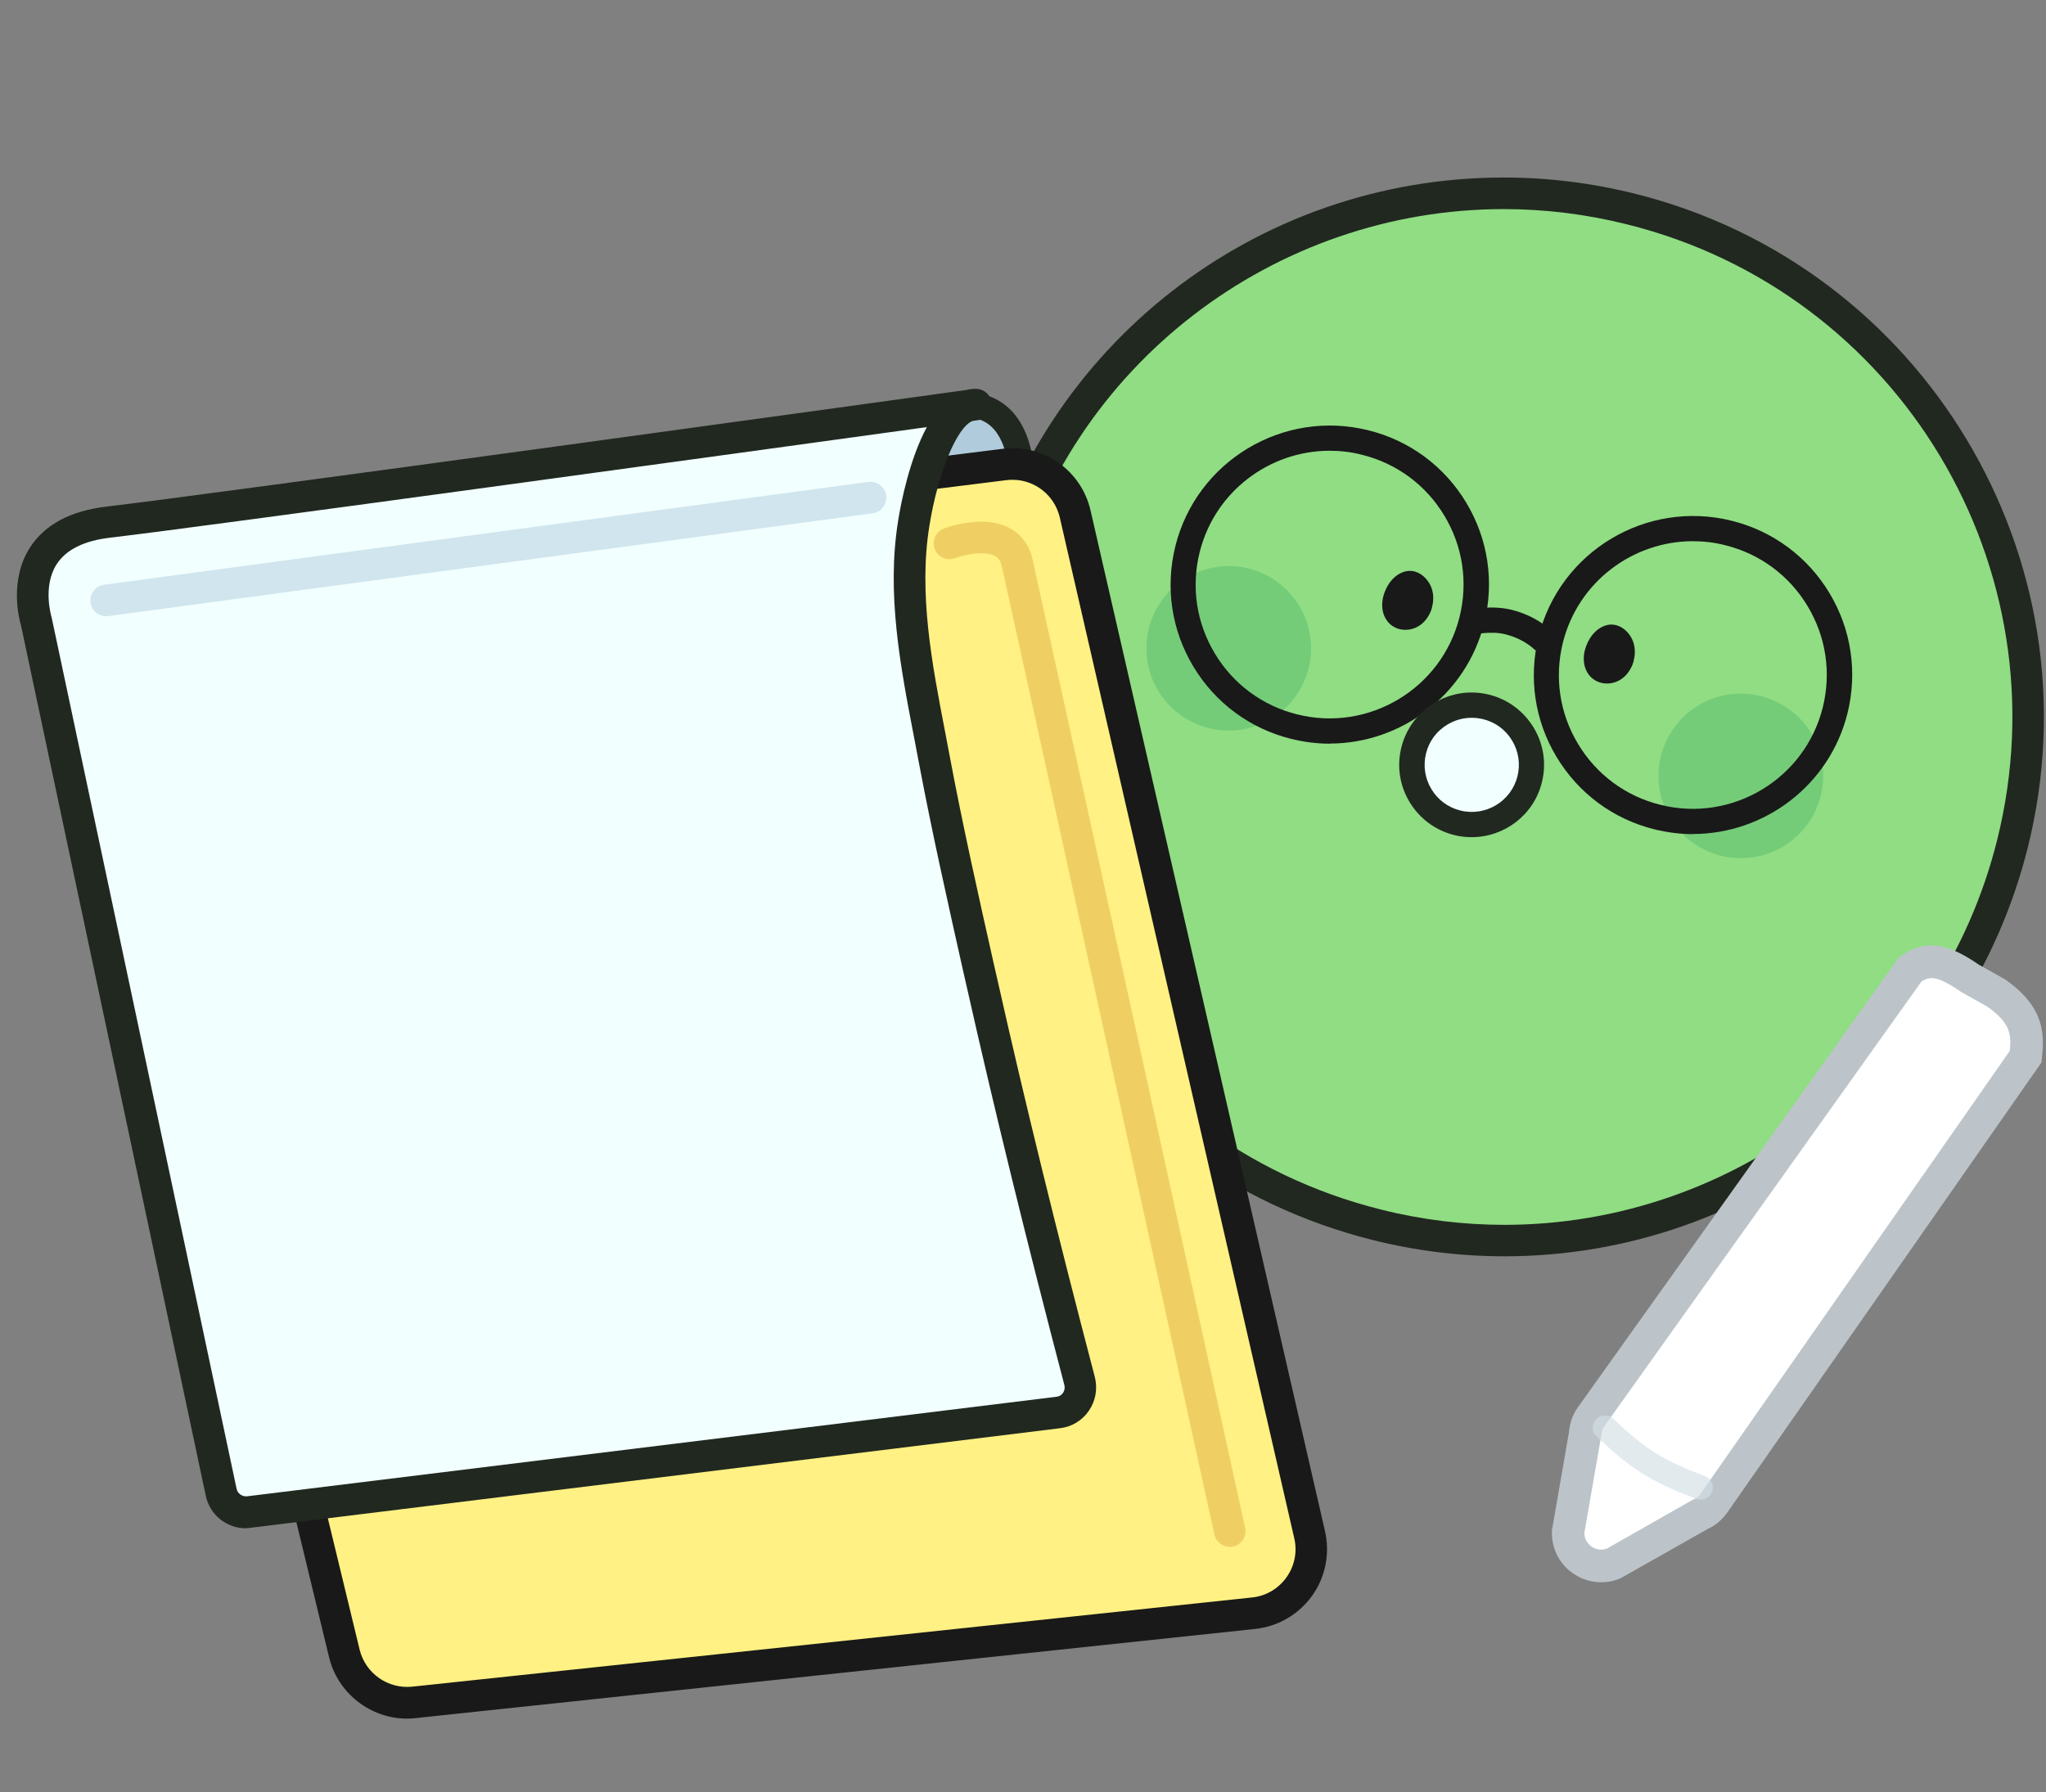 <svg width="242" height="212" viewBox="0 0 242 212" fill="none" xmlns="http://www.w3.org/2000/svg">
<rect x="0" y="0" width="242" height="212" fill="#808080" stroke="none"/>
<path d="M177.945 146.751C206.427 146.751 231.139 127.444 238.05 99.813C242.044 83.764 239.561 67.101 231.035 52.935C222.508 38.753 208.97 28.726 192.904 24.721C187.968 23.481 182.897 22.868 177.841 22.868C149.359 22.868 124.647 42.175 117.751 69.806C113.742 85.856 116.225 102.503 124.752 116.685C133.278 130.866 146.816 140.878 162.882 144.883C167.818 146.109 172.889 146.736 177.945 146.736V146.751Z" fill="#90DD83"/>
<path d="M177.856 24.736C150.915 24.736 126.397 42.967 119.576 70.269C111.528 102.458 131.139 135.05 163.346 143.09C168.237 144.315 173.129 144.898 177.945 144.898C204.886 144.898 229.404 126.667 236.225 99.365C244.258 67.176 224.662 34.569 192.456 26.544C187.564 25.319 182.672 24.736 177.856 24.736ZM177.856 21C183.061 21 188.267 21.643 193.368 22.913C227.519 31.431 248.372 66.13 239.845 100.261C232.725 128.729 207.265 148.619 177.93 148.619C172.725 148.619 167.504 147.976 162.418 146.706C145.873 142.582 131.917 132.256 123.136 117.656C114.355 103.041 111.797 85.9 115.926 69.358C123.046 40.89 148.506 21 177.856 21Z" fill="#212820"/>
<path d="M169.389 71.839C169.21 72.496 168.866 73.124 168.387 73.602C167.1 74.917 164.827 74.827 163.884 73.168C163.435 72.391 163.391 71.42 163.615 70.553C163.944 69.283 164.827 67.998 166.128 67.624C167.25 67.296 168.342 67.908 168.955 68.835C169.554 69.717 169.658 70.822 169.374 71.839H169.389Z" fill="#191919"/>
<path d="M193.234 78.19C193.054 78.847 192.71 79.475 192.231 79.953C190.945 81.268 188.671 81.178 187.729 79.52C187.28 78.743 187.235 77.771 187.459 76.904C187.789 75.634 188.671 74.349 189.973 73.975C191.094 73.647 192.186 74.259 192.8 75.186C193.398 76.068 193.503 77.174 193.219 78.19H193.234Z" fill="#191919"/>
<g opacity="0.6">
<path d="M205.904 101.517C200.525 101.517 196.165 97.161 196.165 91.788C196.165 86.416 200.525 82.06 205.904 82.06C211.282 82.06 215.642 86.416 215.642 91.788C215.642 97.161 211.282 101.517 205.904 101.517Z" fill="#60C172"/>
</g>
<g opacity="0.6">
<path d="M145.335 86.424C139.957 86.424 135.597 82.068 135.597 76.695C135.597 71.322 139.957 66.967 145.335 66.967C150.713 66.967 155.073 71.322 155.073 76.695C155.073 82.068 150.713 86.424 145.335 86.424Z" fill="#60C172"/>
</g>
<path d="M200.234 98.662C208.671 98.662 216.375 92.939 218.514 84.406C219.726 79.534 218.978 74.468 216.39 70.164C213.802 65.861 209.688 62.812 204.812 61.602C194.729 59.091 184.498 65.233 181.984 75.305C180.773 80.177 181.521 85.243 184.109 89.546C186.696 93.85 190.81 96.899 195.687 98.109C197.213 98.483 198.738 98.677 200.249 98.677L200.234 98.662ZM200.234 64.023C201.506 64.023 202.792 64.172 204.064 64.501C208.163 65.517 211.633 68.087 213.802 71.704C215.986 75.335 216.614 79.579 215.597 83.689C213.488 92.162 204.857 97.332 196.39 95.21C192.291 94.194 188.821 91.624 186.652 88.007C184.468 84.391 183.839 80.132 184.857 76.022C186.652 68.835 193.129 64.023 200.234 64.023Z" fill="#191919"/>
<path d="M157.272 87.963C165.709 87.963 173.413 82.239 175.552 73.707C176.764 68.835 176.016 63.769 173.428 59.465C170.84 55.161 166.726 52.113 161.85 50.903C151.768 48.392 141.536 54.534 139.023 64.606C137.811 69.478 138.559 74.543 141.147 78.847C143.735 83.151 147.848 86.2 152.725 87.41C154.251 87.784 155.777 87.978 157.287 87.978L157.272 87.963ZM157.272 53.323C158.544 53.323 159.83 53.473 161.102 53.802C165.201 54.818 168.671 57.388 170.84 61.004C173.024 64.636 173.652 68.88 172.635 72.989C170.526 81.462 161.895 86.633 153.428 84.511C149.329 83.495 145.859 80.924 143.69 77.308C141.506 73.677 140.877 69.433 141.895 65.323C143.69 58.135 150.167 53.323 157.272 53.323Z" fill="#191919"/>
<path d="M181.595 76.934L183.914 75.051C183.346 74.349 181.536 72.825 178.783 72.137C176.24 71.51 173.607 72.182 173.488 72.212L174.251 75.096C174.251 75.096 176.27 74.588 178.05 75.037C180.384 75.619 181.58 76.919 181.595 76.934Z" fill="#191919"/>
<path d="M174.071 97.527C170.172 97.527 167.011 94.369 167.011 90.473C167.011 86.578 170.172 83.42 174.071 83.42C177.971 83.42 181.132 86.578 181.132 90.473C181.132 94.369 177.971 97.527 174.071 97.527Z" fill="#F1FFFF"/>
<path d="M174.071 99.036C177.916 99.036 181.416 96.436 182.373 92.55C182.927 90.339 182.583 88.037 181.401 86.08C180.219 84.122 178.349 82.732 176.135 82.179C173.922 81.626 171.618 81.97 169.658 83.151C167.699 84.331 166.307 86.199 165.754 88.411C165.201 90.623 165.545 92.924 166.726 94.882C167.908 96.839 169.778 98.229 171.992 98.782C172.68 98.961 173.383 99.036 174.071 99.036ZM174.071 84.914C174.52 84.914 174.984 84.974 175.432 85.079C176.868 85.437 178.095 86.334 178.858 87.619C179.621 88.889 179.845 90.383 179.486 91.833C178.738 94.807 175.717 96.63 172.725 95.883C171.289 95.524 170.062 94.627 169.299 93.342C168.536 92.072 168.312 90.578 168.671 89.128C169.03 87.679 169.928 86.468 171.214 85.706C172.097 85.183 173.069 84.914 174.071 84.914Z" fill="#212820"/>
<path d="M120.701 55.504C120.791 55.145 120.417 46.762 112.758 48.017C104.516 49.377 107.882 55.967 107.882 55.967L120.701 55.504Z" fill="#B0CBDB"/>
<path d="M107.882 57.462C107.882 57.462 107.912 57.462 107.942 57.462L120.761 56.998C121.435 56.968 122.018 56.505 122.168 55.848C122.317 55.235 122.108 51.23 119.684 48.645C118.473 47.36 116.259 45.94 112.534 46.553C109.437 47.061 107.358 48.331 106.356 50.304C104.875 53.248 106.506 56.52 106.58 56.655C106.835 57.148 107.358 57.462 107.912 57.462H107.882ZM119.056 54.069L108.899 54.428C108.69 53.681 108.525 52.56 109.004 51.634C109.557 50.558 110.903 49.84 112.998 49.497C114.793 49.213 116.169 49.497 117.186 50.408C118.308 51.395 118.832 52.964 119.056 54.084V54.069Z" fill="#212820"/>
<path d="M18.457 67.489L118.787 54.966C122.676 54.488 126.296 57.014 127.164 60.824L154.898 181.584C155.915 186.037 152.818 190.386 148.271 190.864L48.944 201.414C45.144 201.818 41.629 199.337 40.731 195.631L11.995 76.844C10.933 72.42 13.94 68.057 18.457 67.489Z" fill="#FFF183"/>
<path d="M48.136 203.312C48.465 203.312 48.794 203.297 49.138 203.252L148.465 192.702C151.158 192.418 153.611 190.984 155.197 188.772C156.782 186.56 157.321 183.781 156.723 181.151L128.989 60.391C127.897 55.624 123.409 52.486 118.562 53.098L18.233 65.621C15.555 65.95 13.132 67.429 11.606 69.641C10.08 71.853 9.557 74.632 10.185 77.262L38.921 196.049C39.953 200.323 43.828 203.312 48.151 203.312H48.136ZM119.759 56.759C122.407 56.759 124.74 58.583 125.354 61.228L153.088 181.987C153.462 183.586 153.117 185.275 152.16 186.605C151.203 187.95 149.722 188.817 148.076 188.981L48.749 199.531C45.892 199.83 43.229 197.962 42.541 195.168L13.805 76.38C13.416 74.796 13.73 73.108 14.658 71.763C15.585 70.418 17.051 69.521 18.682 69.327L119.011 56.804C119.251 56.774 119.505 56.759 119.744 56.759H119.759Z" fill="#191919"/>
<path d="M145.444 183.004C145.578 183.004 145.713 183.004 145.847 182.959C146.85 182.735 147.493 181.748 147.269 180.732C147.029 179.641 123.215 70.971 122.123 66.144C121.749 64.5 120.821 63.23 119.445 62.483C116.378 60.824 112.115 62.349 111.651 62.528C110.679 62.886 110.2 63.962 110.559 64.934C110.918 65.905 111.995 66.383 112.968 66.025C113.761 65.726 116.348 65.053 117.68 65.771C117.964 65.92 118.308 66.204 118.488 66.966C119.58 71.778 143.394 180.433 143.634 181.524C143.828 182.391 144.606 182.989 145.459 182.989L145.444 183.004Z" fill="#EFCF64"/>
<path d="M115.406 47.868C115.406 47.868 26.416 60.197 12.818 61.781C0.941 63.17 4.291 73.571 4.291 73.571L26.146 176.548C26.475 178.072 27.896 179.089 29.437 178.894L125.159 167.119C126.954 166.895 128.151 165.146 127.687 163.398C123.604 147.797 119.699 132.15 116.169 116.415C114.209 107.673 112.145 98.572 110.455 89.621C108.749 80.55 106.58 71.121 108.076 61.9C108.6 58.702 110.889 47.883 115.406 47.883V47.868Z" fill="#F1FFFF"/>
<path d="M29.048 180.777C29.243 180.777 29.452 180.777 29.662 180.732L125.384 168.957C126.775 168.792 128.031 168.03 128.809 166.864C129.602 165.699 129.841 164.264 129.497 162.904C124.965 145.6 121.195 130.252 117.994 115.981L117.59 114.218C115.75 106.029 113.85 97.571 112.295 89.262L111.786 86.572C110.23 78.517 108.63 70.179 109.931 62.184C110.948 55.863 113.222 50.468 115.047 49.796C115.421 49.751 115.631 49.721 115.675 49.706C116.648 49.572 117.351 48.705 117.291 47.733C117.231 46.762 116.408 46 115.421 46C115.032 46 114.658 46.045 114.299 46.135C105.04 47.42 25.324 58.433 12.623 59.928C8.36 60.421 5.309 62.05 3.558 64.754C1.06 68.625 2.257 73.257 2.496 74.034L24.336 176.936C24.815 179.223 26.805 180.792 29.078 180.792L29.048 180.777ZM109.617 50.543C107.583 54.324 106.58 59.404 106.236 61.571C104.83 70.224 106.506 78.876 108.121 87.26L108.63 89.934C110.2 98.303 112.115 106.806 113.955 115.025L114.359 116.788C117.575 131.104 121.345 146.496 125.892 163.846C125.997 164.279 125.847 164.608 125.743 164.757C125.638 164.922 125.399 165.191 124.95 165.236L29.228 177.011C28.659 177.071 28.106 176.697 27.986 176.13L6.131 73.153C6.131 73.153 6.101 73.033 6.086 72.973C6.086 72.943 4.994 69.372 6.715 66.727C7.837 65.008 9.961 63.962 13.042 63.604C24.426 62.274 89.348 53.322 109.617 50.528V50.543Z" fill="#212820"/>
<g opacity="0.5">
<path d="M12.563 72.898C12.653 72.898 12.728 72.898 12.818 72.883L103.214 60.719C104.232 60.585 104.95 59.643 104.815 58.612C104.68 57.596 103.738 56.894 102.706 57.013L12.309 69.177C11.292 69.312 10.574 70.253 10.709 71.284C10.828 72.226 11.636 72.898 12.563 72.898Z" fill="#B0CBDB"/>
</g>
<path d="M187.49 169.628L185.477 181.107C185.316 183.986 188.242 186.039 190.886 184.922L201.02 179.16C201.702 178.876 202.269 178.413 202.703 177.81L239.591 124.965C239.806 122.629 240.094 120.26 236.1 117.424L233.047 115.713C229.038 112.888 227.506 113.585 225.929 114.633L188.191 167.574C187.772 168.166 187.517 168.876 187.478 169.613L187.49 169.628Z" fill="white"/>
<path d="M184.759 184.904C185.113 185.362 185.528 185.772 186.034 186.112C187.686 187.273 189.787 187.502 191.645 186.723L191.852 186.613L201.894 180.922C202.856 180.495 203.67 179.817 204.29 178.948L241.464 125.687L241.514 125.185C241.757 122.632 242.069 119.319 237.202 115.889L237.023 115.784L234.061 114.125C229.681 111.074 227.285 111.44 224.849 113.078L224.575 113.29L186.625 166.493C186.006 167.362 185.659 168.362 185.578 169.424L183.563 181.026C183.492 182.446 183.921 183.82 184.759 184.904ZM190.061 183.194C189.44 183.43 188.78 183.332 188.238 182.946C187.696 182.56 187.386 181.971 187.4 181.326L189.412 169.752C189.433 169.369 189.559 169.028 189.762 168.725L227.281 116.098C228.191 115.542 229.07 115.325 231.934 117.329L232.113 117.434L235.076 119.093C237.847 121.071 237.894 122.424 237.722 124.312L201.122 176.74C200.918 177.044 200.629 177.268 200.268 177.4L200.062 177.511L190.046 183.206L190.061 183.194Z" fill="#BCC4C9"/>
<g opacity="0.66">
<path d="M201.141 175.946C196.084 174.004 193.898 172.72 189.842 168.859L201.141 175.946Z" fill="white"/>
<path d="M188.71 169.758C188.71 169.758 188.805 169.88 188.852 169.941C193.154 174.026 195.553 175.365 200.622 177.322C201.355 177.609 202.213 177.238 202.487 176.49C202.788 175.745 202.401 174.898 201.653 174.623C196.833 172.767 194.831 171.657 190.837 167.846C190.262 167.291 189.337 167.323 188.783 167.898C188.289 168.425 188.255 169.232 188.68 169.781L188.71 169.758Z" fill="#D3DFE5"/>
</g>
</svg>
